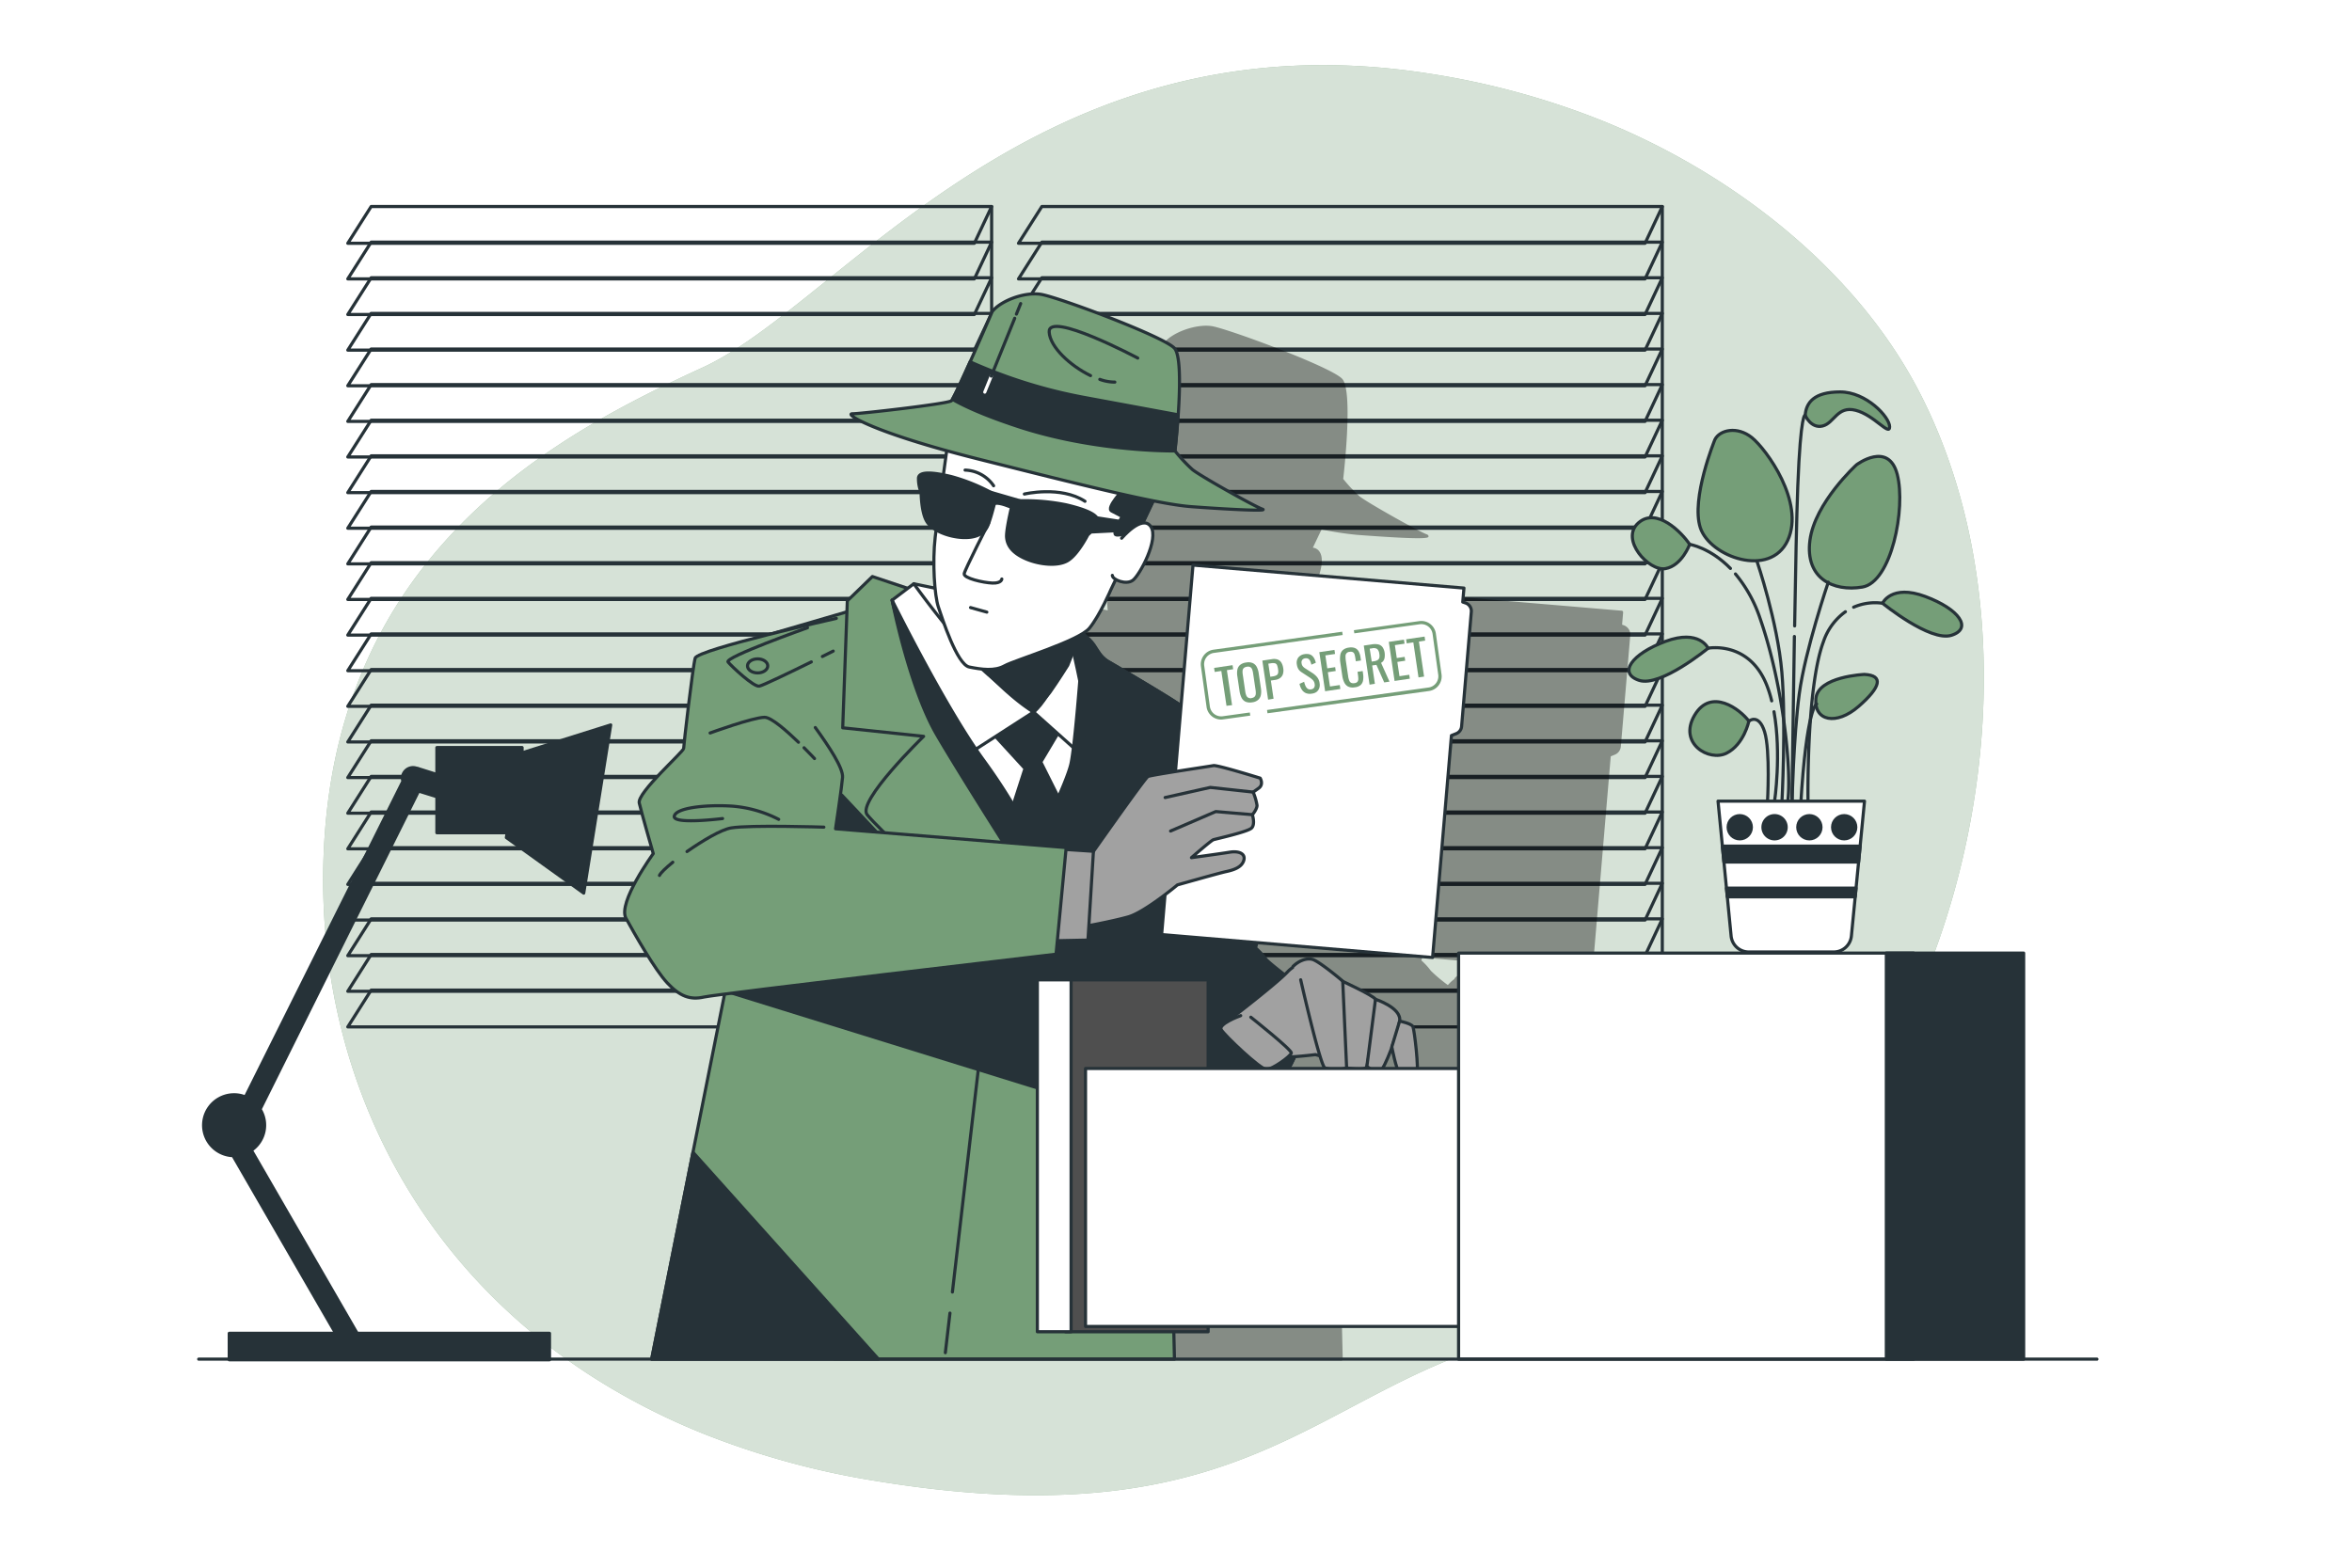 <svg class="animated" id="freepik_stories-top-secret" xmlns="http://www.w3.org/2000/svg" viewBox="0 0 750 500" version="1.1" xmlns:xlink="http://www.w3.org/1999/xlink" xmlns:svgjs="http://svgjs.com/svgjs"><style>svg#freepik_stories-top-secret:not(.animated) .animable {opacity: 0;}svg#freepik_stories-top-secret.animated #freepik--background-simple--inject-428 {animation: 1s 1 forwards cubic-bezier(.36,-0.01,.5,1.38) fadeIn;animation-delay: 0s;}svg#freepik_stories-top-secret.animated #freepik--Windows--inject-428 {animation: 1s 1 forwards cubic-bezier(.36,-0.01,.5,1.38) slideRight;animation-delay: 0s;}svg#freepik_stories-top-secret.animated #freepik--Plant--inject-428 {animation: 1s 1 forwards cubic-bezier(.36,-0.01,.5,1.38) slideUp;animation-delay: 0s;}svg#freepik_stories-top-secret.animated #freepik--Shadow--inject-428 {animation: 1s 1 forwards cubic-bezier(.36,-0.01,.5,1.38) slideRight;animation-delay: 0s;}svg#freepik_stories-top-secret.animated #freepik--Character--inject-428 {animation: 1s 1 forwards cubic-bezier(.36,-0.01,.5,1.38) fadeIn,1.5s Infinite  linear wind;animation-delay: 0s,1s;}svg#freepik_stories-top-secret.animated #freepik--file-cabinet--inject-428 {animation: 1s 1 forwards cubic-bezier(.36,-0.01,.5,1.38) slideUp,1.5s Infinite  linear floating;animation-delay: 0s,1s;}svg#freepik_stories-top-secret.animated #freepik--Lamp--inject-428 {animation: 1s 1 forwards cubic-bezier(.36,-0.01,.5,1.38) zoomIn;animation-delay: 0s;}svg#freepik_stories-top-secret.animated #freepik--Table--inject-428 {animation: 1s 1 forwards cubic-bezier(.36,-0.01,.5,1.38) lightSpeedRight;animation-delay: 0s;}            @keyframes fadeIn {                0% {                    opacity: 0;                }                100% {                    opacity: 1;                }            }                    @keyframes slideRight {                0% {                    opacity: 0;                    transform: translateX(30px);                }                100% {                    opacity: 1;                    transform: translateX(0);                }            }                    @keyframes slideUp {                0% {                    opacity: 0;                    transform: translateY(30px);                }                100% {                    opacity: 1;                    transform: inherit;                }            }                    @keyframes wind {                0% {                    transform: rotate( 0deg );                }                25% {                    transform: rotate( 1deg );                }                75% {                    transform: rotate( -1deg );                }            }                    @keyframes floating {                0% {                    opacity: 1;                    transform: translateY(0px);                }                50% {                    transform: translateY(-10px);                }                100% {                    opacity: 1;                    transform: translateY(0px);                }            }                    @keyframes zoomIn {                0% {                    opacity: 0;                    transform: scale(0.5);                }                100% {                    opacity: 1;                    transform: scale(1);                }            }                    @keyframes lightSpeedRight {              from {                transform: translate3d(50%, 0, 0) skewX(-20deg);                opacity: 0;              }              60% {                transform: skewX(10deg);                opacity: 1;              }              80% {                transform: skewX(-2deg);              }              to {                opacity: 1;                transform: translate3d(0, 0, 0);              }            }        </style><g id="freepik--background-simple--inject-428" class="animable" style="transform-origin: 367.819px 248.83px;"><path d="M605.11,330.5c-21.74,41.91-61,85.35-109.87,93.68-73.8,12.6-89.3,69-216.21,48.12a259.15,259.15,0,0,1-54.17-14.81A215.52,215.52,0,0,1,200,445.71c-70.84-39.26-101.63-110.42-96.39-180.32,6.87-91.94,76-127.75,120.52-148.21S330.66,3.93,455.58,23.45a251.16,251.16,0,0,1,55.69,15.19c40.82,16.56,80.65,47.05,101.08,87q2.31,4.51,4.33,9.16C643.16,195.5,634.75,273.36,605.11,330.5Z" style="fill: #759E78; transform-origin: 367.819px 248.83px;" id="elem795iu0mgq" class="animable"></path><g id="el7ovl67u4jqf"><path d="M605.11,330.5c-21.74,41.91-61,85.35-109.87,93.68-73.8,12.6-89.3,69-216.21,48.12a259.15,259.15,0,0,1-54.17-14.81A215.52,215.52,0,0,1,200,445.71c-70.84-39.26-101.63-110.42-96.39-180.32,6.87-91.94,76-127.75,120.52-148.21S330.66,3.93,455.58,23.45a251.16,251.16,0,0,1,55.69,15.19c40.82,16.56,80.65,47.05,101.08,87q2.31,4.51,4.33,9.16C643.16,195.5,634.75,273.36,605.11,330.5Z" style="fill: rgb(255, 255, 255); opacity: 0.7; transform-origin: 367.819px 248.83px;" class="animable" id="el3sqtvw38bor"></path></g></g><g id="freepik--Windows--inject-428" class="animable" style="transform-origin: 320.485px 196.78px;"><polygon points="118.35 65.87 110.9 77.59 310.7 77.59 316.21 65.87 118.35 65.87" style="fill: none; stroke: rgb(38, 50, 56); stroke-linecap: round; stroke-linejoin: round; transform-origin: 213.555px 71.73px;" id="elxiw9axgej2j" class="animable"></polygon><polygon points="118.35 77.23 110.9 88.95 310.7 88.95 316.21 77.23 118.35 77.23" style="fill: none; stroke: rgb(38, 50, 56); stroke-linecap: round; stroke-linejoin: round; transform-origin: 213.555px 83.09px;" id="elj8astf1cv0e" class="animable"></polygon><polygon points="118.35 88.59 110.9 100.31 310.7 100.31 316.21 88.59 118.35 88.59" style="fill: none; stroke: rgb(38, 50, 56); stroke-linecap: round; stroke-linejoin: round; transform-origin: 213.555px 94.45px;" id="elk895w50nh3e" class="animable"></polygon><polygon points="118.35 99.95 110.9 111.67 310.7 111.67 316.21 99.95 118.35 99.95" style="fill: none; stroke: rgb(38, 50, 56); stroke-linecap: round; stroke-linejoin: round; transform-origin: 213.555px 105.81px;" id="el1q1ihwrba9a" class="animable"></polygon><polygon points="118.35 111.31 110.9 123.03 310.7 123.03 316.21 111.31 118.35 111.31" style="fill: none; stroke: rgb(38, 50, 56); stroke-linecap: round; stroke-linejoin: round; transform-origin: 213.555px 117.17px;" id="eldujtishc7q" class="animable"></polygon><polygon points="118.35 122.67 110.9 134.4 310.7 134.4 316.21 122.67 118.35 122.67" style="fill: none; stroke: rgb(38, 50, 56); stroke-linecap: round; stroke-linejoin: round; transform-origin: 213.555px 128.535px;" id="elz9gwqi8t1s" class="animable"></polygon><polygon points="118.35 134.03 110.9 145.75 310.7 145.75 316.21 134.03 118.35 134.03" style="fill: none; stroke: rgb(38, 50, 56); stroke-linecap: round; stroke-linejoin: round; transform-origin: 213.555px 139.89px;" id="elfhs8x7bwc9" class="animable"></polygon><polygon points="118.35 145.39 110.9 157.12 310.7 157.12 316.21 145.39 118.35 145.39" style="fill: none; stroke: rgb(38, 50, 56); stroke-linecap: round; stroke-linejoin: round; transform-origin: 213.555px 151.255px;" id="elelrdiblen3r" class="animable"></polygon><polygon points="118.35 156.75 110.9 168.47 310.7 168.47 316.21 156.75 118.35 156.75" style="fill: none; stroke: rgb(38, 50, 56); stroke-linecap: round; stroke-linejoin: round; transform-origin: 213.555px 162.61px;" id="elu5rfgoyk7uf" class="animable"></polygon><polygon points="118.35 168.11 110.9 179.84 310.7 179.84 316.21 168.11 118.35 168.11" style="fill: none; stroke: rgb(38, 50, 56); stroke-linecap: round; stroke-linejoin: round; transform-origin: 213.555px 173.975px;" id="eldv3wixnn1ka" class="animable"></polygon><polygon points="118.35 179.47 110.9 191.19 310.7 191.19 316.21 179.47 118.35 179.47" style="fill: none; stroke: rgb(38, 50, 56); stroke-linecap: round; stroke-linejoin: round; transform-origin: 213.555px 185.33px;" id="elnx0ezm36z7b" class="animable"></polygon><polygon points="118.35 190.83 110.9 202.56 310.7 202.56 316.21 190.83 118.35 190.83" style="fill: none; stroke: rgb(38, 50, 56); stroke-linecap: round; stroke-linejoin: round; transform-origin: 213.555px 196.695px;" id="el63k5pqpctn3" class="animable"></polygon><polygon points="118.35 202.19 110.9 213.91 310.7 213.91 316.21 202.19 118.35 202.19" style="fill: none; stroke: rgb(38, 50, 56); stroke-linecap: round; stroke-linejoin: round; transform-origin: 213.555px 208.05px;" id="el6bh5fzxv7i" class="animable"></polygon><polygon points="118.35 213.55 110.9 225.28 310.7 225.28 316.21 213.55 118.35 213.55" style="fill: none; stroke: rgb(38, 50, 56); stroke-linecap: round; stroke-linejoin: round; transform-origin: 213.555px 219.415px;" id="elajf8vhbzot" class="animable"></polygon><polygon points="118.35 224.91 110.9 236.64 310.7 236.64 316.21 224.91 118.35 224.91" style="fill: none; stroke: rgb(38, 50, 56); stroke-linecap: round; stroke-linejoin: round; transform-origin: 213.555px 230.775px;" id="el8dnsticplv4" class="animable"></polygon><polygon points="118.35 236.27 110.9 248 310.7 248 316.21 236.27 118.35 236.27" style="fill: none; stroke: rgb(38, 50, 56); stroke-linecap: round; stroke-linejoin: round; transform-origin: 213.555px 242.135px;" id="elone0w9dk56d" class="animable"></polygon><polygon points="118.35 247.63 110.9 259.36 310.7 259.36 316.21 247.63 118.35 247.63" style="fill: none; stroke: rgb(38, 50, 56); stroke-linecap: round; stroke-linejoin: round; transform-origin: 213.555px 253.495px;" id="el5sqcnojn9w7" class="animable"></polygon><polygon points="118.35 258.99 110.9 270.72 310.7 270.72 316.21 258.99 118.35 258.99" style="fill: none; stroke: rgb(38, 50, 56); stroke-linecap: round; stroke-linejoin: round; transform-origin: 213.555px 264.855px;" id="elcxy7v3g7yag" class="animable"></polygon><polygon points="118.35 270.35 110.9 282.08 310.7 282.08 316.21 270.35 118.35 270.35" style="fill: none; stroke: rgb(38, 50, 56); stroke-linecap: round; stroke-linejoin: round; transform-origin: 213.555px 276.215px;" id="el9xn1euzzhe" class="animable"></polygon><polygon points="118.35 281.71 110.9 293.44 310.7 293.44 316.21 281.71 118.35 281.71" style="fill: none; stroke: rgb(38, 50, 56); stroke-linecap: round; stroke-linejoin: round; transform-origin: 213.555px 287.575px;" id="elgyik31lnz2" class="animable"></polygon><polygon points="118.35 293.07 110.9 304.8 310.7 304.8 316.21 293.07 118.35 293.07" style="fill: none; stroke: rgb(38, 50, 56); stroke-linecap: round; stroke-linejoin: round; transform-origin: 213.555px 298.935px;" id="eldxkffexwqsa" class="animable"></polygon><polygon points="118.35 304.43 110.9 316.16 310.7 316.16 316.21 304.43 118.35 304.43" style="fill: none; stroke: rgb(38, 50, 56); stroke-linecap: round; stroke-linejoin: round; transform-origin: 213.555px 310.295px;" id="elfmnycs9u5kq" class="animable"></polygon><polygon points="118.35 315.79 110.9 327.52 310.7 327.52 316.21 315.79 118.35 315.79" style="fill: none; stroke: rgb(38, 50, 56); stroke-linecap: round; stroke-linejoin: round; transform-origin: 213.555px 321.655px;" id="eliltkeiufqn" class="animable"></polygon><polyline points="316.21 65.87 316.21 327.69 310.7 327.69" style="fill: none; stroke: rgb(38, 50, 56); stroke-linecap: round; stroke-linejoin: round; transform-origin: 313.455px 196.78px;" id="el4zgs34t5oiv" class="animable"></polyline><polygon points="332.22 65.87 324.77 77.59 524.57 77.59 530.07 65.87 332.22 65.87" style="fill: none; stroke: rgb(38, 50, 56); stroke-linecap: round; stroke-linejoin: round; transform-origin: 427.42px 71.73px;" id="el5my0rg0xo7r" class="animable"></polygon><polygon points="332.22 77.23 324.77 88.95 524.57 88.95 530.07 77.23 332.22 77.23" style="fill: none; stroke: rgb(38, 50, 56); stroke-linecap: round; stroke-linejoin: round; transform-origin: 427.42px 83.09px;" id="eloabpcumigb" class="animable"></polygon><polygon points="332.22 88.59 324.77 100.31 524.57 100.31 530.07 88.59 332.22 88.59" style="fill: none; stroke: rgb(38, 50, 56); stroke-linecap: round; stroke-linejoin: round; transform-origin: 427.42px 94.45px;" id="el9yw4ye9au6" class="animable"></polygon><polygon points="332.22 99.95 324.77 111.67 524.57 111.67 530.07 99.95 332.22 99.95" style="fill: none; stroke: rgb(38, 50, 56); stroke-linecap: round; stroke-linejoin: round; transform-origin: 427.42px 105.81px;" id="elm9mn1ygzd0m" class="animable"></polygon><polygon points="332.22 111.31 324.77 123.03 524.57 123.03 530.07 111.31 332.22 111.31" style="fill: none; stroke: rgb(38, 50, 56); stroke-linecap: round; stroke-linejoin: round; transform-origin: 427.42px 117.17px;" id="elogvb30m98k" class="animable"></polygon><polygon points="332.22 122.67 324.77 134.4 524.57 134.4 530.07 122.67 332.22 122.67" style="fill: none; stroke: rgb(38, 50, 56); stroke-linecap: round; stroke-linejoin: round; transform-origin: 427.42px 128.535px;" id="elsd7aa858flf" class="animable"></polygon><polygon points="332.22 134.03 324.77 145.75 524.57 145.75 530.07 134.03 332.22 134.03" style="fill: none; stroke: rgb(38, 50, 56); stroke-linecap: round; stroke-linejoin: round; transform-origin: 427.42px 139.89px;" id="eloetbbh37dd" class="animable"></polygon><polygon points="332.22 145.39 324.77 157.12 524.57 157.12 530.07 145.39 332.22 145.39" style="fill: none; stroke: rgb(38, 50, 56); stroke-linecap: round; stroke-linejoin: round; transform-origin: 427.42px 151.255px;" id="elt2u3iugiby" class="animable"></polygon><polygon points="332.22 156.75 324.77 168.47 524.57 168.47 530.07 156.75 332.22 156.75" style="fill: none; stroke: rgb(38, 50, 56); stroke-linecap: round; stroke-linejoin: round; transform-origin: 427.42px 162.61px;" id="el7emu0k7v142" class="animable"></polygon><polygon points="332.22 168.11 324.77 179.84 524.57 179.84 530.07 168.11 332.22 168.11" style="fill: none; stroke: rgb(38, 50, 56); stroke-linecap: round; stroke-linejoin: round; transform-origin: 427.42px 173.975px;" id="el7jzfbumy76n" class="animable"></polygon><polygon points="332.22 179.47 324.77 191.19 524.57 191.19 530.07 179.47 332.22 179.47" style="fill: none; stroke: rgb(38, 50, 56); stroke-linecap: round; stroke-linejoin: round; transform-origin: 427.42px 185.33px;" id="elybgtpj53iuf" class="animable"></polygon><polygon points="332.22 190.83 324.77 202.56 524.57 202.56 530.07 190.83 332.22 190.83" style="fill: none; stroke: rgb(38, 50, 56); stroke-linecap: round; stroke-linejoin: round; transform-origin: 427.42px 196.695px;" id="elyt53zu9hs4h" class="animable"></polygon><polygon points="332.22 202.19 324.77 213.91 524.57 213.91 530.07 202.19 332.22 202.19" style="fill: none; stroke: rgb(38, 50, 56); stroke-linecap: round; stroke-linejoin: round; transform-origin: 427.42px 208.05px;" id="el4bz0t9fl8rc" class="animable"></polygon><polygon points="332.22 213.55 324.77 225.28 524.57 225.28 530.07 213.55 332.22 213.55" style="fill: none; stroke: rgb(38, 50, 56); stroke-linecap: round; stroke-linejoin: round; transform-origin: 427.42px 219.415px;" id="el48rn3jh0w0k" class="animable"></polygon><polygon points="332.22 224.91 324.77 236.64 524.57 236.64 530.07 224.91 332.22 224.91" style="fill: none; stroke: rgb(38, 50, 56); stroke-linecap: round; stroke-linejoin: round; transform-origin: 427.42px 230.775px;" id="elgvl70vcfhv7" class="animable"></polygon><polygon points="332.22 236.27 324.77 248 524.57 248 530.07 236.27 332.22 236.27" style="fill: none; stroke: rgb(38, 50, 56); stroke-linecap: round; stroke-linejoin: round; transform-origin: 427.42px 242.135px;" id="el70xoe3k1knl" class="animable"></polygon><polygon points="332.22 247.63 324.77 259.36 524.57 259.36 530.07 247.63 332.22 247.63" style="fill: none; stroke: rgb(38, 50, 56); stroke-linecap: round; stroke-linejoin: round; transform-origin: 427.42px 253.495px;" id="el4lzligkkqio" class="animable"></polygon><polygon points="332.22 258.99 324.77 270.72 524.57 270.72 530.07 258.99 332.22 258.99" style="fill: none; stroke: rgb(38, 50, 56); stroke-linecap: round; stroke-linejoin: round; transform-origin: 427.42px 264.855px;" id="el1i0hrwb20pr" class="animable"></polygon><polygon points="332.22 270.35 324.77 282.08 524.57 282.08 530.07 270.35 332.22 270.35" style="fill: none; stroke: rgb(38, 50, 56); stroke-linecap: round; stroke-linejoin: round; transform-origin: 427.42px 276.215px;" id="eli6acbo5ev5i" class="animable"></polygon><polygon points="332.22 281.71 324.77 293.44 524.57 293.44 530.07 281.71 332.22 281.71" style="fill: none; stroke: rgb(38, 50, 56); stroke-linecap: round; stroke-linejoin: round; transform-origin: 427.42px 287.575px;" id="el96kbcqftur" class="animable"></polygon><polygon points="332.22 293.07 324.77 304.8 524.57 304.8 530.07 293.07 332.22 293.07" style="fill: none; stroke: rgb(38, 50, 56); stroke-linecap: round; stroke-linejoin: round; transform-origin: 427.42px 298.935px;" id="elfpnjkiimm4" class="animable"></polygon><polygon points="332.22 304.43 324.77 316.16 524.57 316.16 530.07 304.43 332.22 304.43" style="fill: none; stroke: rgb(38, 50, 56); stroke-linecap: round; stroke-linejoin: round; transform-origin: 427.42px 310.295px;" id="eldx259t50414" class="animable"></polygon><polygon points="332.22 315.79 324.77 327.52 524.57 327.52 530.07 315.79 332.22 315.79" style="fill: none; stroke: rgb(38, 50, 56); stroke-linecap: round; stroke-linejoin: round; transform-origin: 427.42px 321.655px;" id="elpvpqnm2i16" class="animable"></polygon><polyline points="530.07 65.87 530.07 327.69 524.57 327.69" style="fill: none; stroke: rgb(38, 50, 56); stroke-linecap: round; stroke-linejoin: round; transform-origin: 527.32px 196.78px;" id="elb7qrohaxsl" class="animable"></polyline></g><g id="freepik--Plant--inject-428" class="animable" style="transform-origin: 572.493px 214.31px;"><path d="M538.8,173.62s-2.47,6.81-7.74,7.74-14.54-9.29-8.66-14.55S536.33,169.91,538.8,173.62Z" style="fill: #759E78; stroke: rgb(38, 50, 56); stroke-linecap: round; stroke-linejoin: round; transform-origin: 529.657px 173.27px;" id="eld9ysl8ax8sk" class="animable"></path><path d="M546.85,140.19s-7.74,18.88-4.64,28.17,22.28,16.09,27.85,4-6.81-29.09-11.45-32.81S548.4,137.1,546.85,140.19Z" style="fill: #759E78; stroke: rgb(38, 50, 56); stroke-linecap: round; stroke-linejoin: round; transform-origin: 556.475px 158.064px;" id="eli0exbikroo" class="animable"></path><path d="M592,148.24s-13.31,12.07-14.86,24.14,7.43,16.41,16.72,14.86,13.92-25.07,11.14-35.9S592,148.24,592,148.24Z" style="fill: #759E78; stroke: rgb(38, 50, 56); stroke-linecap: round; stroke-linejoin: round; transform-origin: 591.383px 166.554px;" id="elgtj01sp4od9" class="animable"></path><path d="M594.52,215.1s-14.86.62-15.48,7.73,6.5,8.67,13.62,2.48S600.71,215.41,594.52,215.1Z" style="fill: #759E78; stroke: rgb(38, 50, 56); stroke-linecap: round; stroke-linejoin: round; transform-origin: 588.819px 222.136px;" id="elih3mhkb28ao" class="animable"></path><path d="M557.68,230s-1.54,7.43-7.12,10.22-15.47-3.1-10.21-12.07S554.9,226.24,557.68,230Z" style="fill: #759E78; stroke: rgb(38, 50, 56); stroke-linecap: round; stroke-linejoin: round; transform-origin: 548.268px 232.355px;" id="els35926o9a3f" class="animable"></path><path d="M544.68,206.74s-2.78-6.19-13.62-2.17S515.9,214.79,522.71,217,544.68,206.74,544.68,206.74Z" style="fill: #759E78; stroke: rgb(38, 50, 56); stroke-linecap: round; stroke-linejoin: round; transform-origin: 532.059px 210.238px;" id="elaypkrlllq64" class="animable"></path><path d="M575.63,132.46s1.86,4.33,5.58,3.4,4.64-6.5,10.52-5,10.83,8.35,10.83,5.26S595.13,125,586.78,125,575.94,128.43,575.63,132.46Z" style="fill: #759E78; stroke: rgb(38, 50, 56); stroke-linecap: round; stroke-linejoin: round; transform-origin: 589.095px 130.956px;" id="elclgj76xph5" class="animable"></path><path d="M560.32,179.21s6.48,19,7.87,35.15,0,42.08,0,42.08" style="fill: none; stroke: rgb(38, 50, 56); stroke-linecap: round; stroke-linejoin: round; transform-origin: 564.564px 217.825px;" id="elchhc2vgu0pd" class="animable"></path><path d="M583,185.68s-7.4,21.74-9.25,35.61-2.32,35.15-2.32,35.15" style="fill: none; stroke: rgb(38, 50, 56); stroke-linecap: round; stroke-linejoin: round; transform-origin: 577.215px 221.06px;" id="elyhwwbxgu027" class="animable"></path><path d="M579.29,224.53s-3.24.93-5.09,32.37" style="fill: none; stroke: rgb(38, 50, 56); stroke-linecap: round; stroke-linejoin: round; transform-origin: 576.745px 240.715px;" id="eld377jyy1tx4" class="animable"></path><path d="M557.68,230s3.11-2.64,5,3.37.92,22.66.92,22.66" style="fill: none; stroke: rgb(38, 50, 56); stroke-linecap: round; stroke-linejoin: round; transform-origin: 560.764px 242.726px;" id="elydpza9c21ns" class="animable"></path><path d="M565.69,227c2.42,13.56.18,28.55.18,28.55" style="fill: none; stroke: rgb(38, 50, 56); stroke-linecap: round; stroke-linejoin: round; transform-origin: 566.252px 241.275px;" id="elirys43pzwo" class="animable"></path><path d="M544.68,206.74S558,204.18,563.56,219a38.46,38.46,0,0,1,1.39,4.53" style="fill: none; stroke: rgb(38, 50, 56); stroke-linecap: round; stroke-linejoin: round; transform-origin: 554.815px 215.051px;" id="elcr5pzzc6s1h" class="animable"></path><path d="M600.3,192.4s2.79-6.19,13.62-2.16,15.17,10.21,8.36,12.38S600.3,192.4,600.3,192.4Z" style="fill: #759E78; stroke: rgb(38, 50, 56); stroke-linecap: round; stroke-linejoin: round; transform-origin: 612.923px 195.876px;" id="eluffo8g6ke88" class="animable"></path><path d="M588.46,195.11a19.28,19.28,0,0,0-7,9.53c-5.55,14.8-4.92,51.34-4.92,51.34" style="fill: none; stroke: rgb(38, 50, 56); stroke-linecap: round; stroke-linejoin: round; transform-origin: 582.489px 225.545px;" id="elw2gedpie2jo" class="animable"></path><path d="M600.3,192.4a17.11,17.11,0,0,0-9.22,1.26" style="fill: none; stroke: rgb(38, 50, 56); stroke-linecap: round; stroke-linejoin: round; transform-origin: 595.69px 192.947px;" id="elsxx8sq204d" class="animable"></path><path d="M553.4,183.06a44,44,0,0,1,7.85,14.18c7.4,21.28,10.17,48.57,8.79,58.74" style="fill: none; stroke: rgb(38, 50, 56); stroke-linecap: round; stroke-linejoin: round; transform-origin: 561.891px 219.52px;" id="elbp5vq0dgn1l" class="animable"></path><path d="M538.8,173.62s6.46,1,13,7.68" style="fill: none; stroke: rgb(38, 50, 56); stroke-linecap: round; stroke-linejoin: round; transform-origin: 545.3px 177.46px;" id="elmcnadic7h5" class="animable"></path><path d="M572.19,203c-.45,26.85-.77,53.47-.77,53.47" style="fill: none; stroke: rgb(38, 50, 56); stroke-linecap: round; stroke-linejoin: round; transform-origin: 571.805px 229.735px;" id="elr7jc86ldvh" class="animable"></path><path d="M575.63,132.46s-1.43-1.35-2.36,22.7c-.36,9.34-.72,26.72-1,44.47" style="fill: none; stroke: rgb(38, 50, 56); stroke-linecap: round; stroke-linejoin: round; transform-origin: 573.95px 166.038px;" id="el4q53ssc1zzs" class="animable"></path><path d="M584.75,303.62H557.63a5.65,5.65,0,0,1-5.62-5.1l-4.17-43h46.71l-4.18,43A5.65,5.65,0,0,1,584.75,303.62Z" style="fill: rgb(255, 255, 255); stroke: rgb(38, 50, 56); stroke-linecap: round; stroke-linejoin: round; transform-origin: 571.195px 279.57px;" id="elkunlqul69w" class="animable"></path><polygon points="549.23 269.86 549.72 274.94 592.66 274.94 593.15 269.86 549.23 269.86" style="fill: rgb(38, 50, 56); stroke: rgb(38, 50, 56); stroke-linecap: round; stroke-linejoin: round; transform-origin: 571.19px 272.4px;" id="elwef495xjhfp" class="animable"></polygon><polygon points="591.58 286.04 591.85 283.27 550.53 283.27 550.8 286.04 591.58 286.04" style="fill: rgb(38, 50, 56); stroke: rgb(38, 50, 56); stroke-linecap: round; stroke-linejoin: round; transform-origin: 571.19px 284.655px;" id="elqmpaxb7v4om" class="animable"></polygon><circle cx="588.07" cy="263.84" r="3.7" style="fill: rgb(38, 50, 56); stroke: rgb(38, 50, 56); stroke-linecap: round; stroke-linejoin: round; transform-origin: 588.07px 263.84px;" id="elfxk6f80gvze" class="animable"></circle><circle cx="554.77" cy="263.84" r="3.7" style="fill: rgb(38, 50, 56); stroke: rgb(38, 50, 56); stroke-linecap: round; stroke-linejoin: round; transform-origin: 554.77px 263.84px;" id="elqsqd9l48nok" class="animable"></circle><path d="M562.17,263.84a3.7,3.7,0,1,0,3.7-3.7A3.7,3.7,0,0,0,562.17,263.84Z" style="fill: rgb(38, 50, 56); stroke: rgb(38, 50, 56); stroke-linecap: round; stroke-linejoin: round; transform-origin: 565.87px 263.84px;" id="el4djcn1ohelb" class="animable"></path><circle cx="576.97" cy="263.84" r="3.7" style="fill: rgb(38, 50, 56); stroke: rgb(38, 50, 56); stroke-linecap: round; stroke-linejoin: round; transform-origin: 576.97px 263.84px;" id="eldxemveaofrn" class="animable"></circle></g><g id="freepik--Shadow--inject-428" class="animable" style="transform-origin: 388.666px 268.938px;"><g id="elwtaog9390e"><path d="M517.77,199.42l-.52-.18.33-3.94a.51.51,0,0,0-.11-.35.47.47,0,0,0-.33-.17l-83.69-7.1a.48.48,0,0,0-.36.12.51.51,0,0,0-.17.32L429.3,230.8c-4.73-3.2-14.43-9-23.53-14.24-1.15-1.89-2.06-3.33-2.51-4a16.29,16.29,0,0,0-3.14-3.22,7.92,7.92,0,0,0,1.68-1.43c3.25-4,6.62-11.84,6.75-12.15l1.2-2.5a7,7,0,0,0,2.95.7,4.07,4.07,0,0,0,2.4-.69c2.35-1.72,8.51-13.24,5.66-17.32a2.85,2.85,0,0,0-2.12-1.27l2.78-5.82a104.27,104.27,0,0,0,11.34,1.73c10.73.81,16.38,1.07,19.37,1.07,3.28,0,3.34-.31,3.39-.54s-.13-.56-.57-.7c-2.17-.73-19.07-10.17-21.46-12.16a48.41,48.41,0,0,1-5.17-5.51c.43-3.72,3.09-28.33-.34-31.95-3.67-3.87-36.8-16.08-41.6-16.79-5.05-.75-12.67,2-15.38,5.54l-.06.11c-2,4.68-4.55,10.45-6.81,15.49h0c-2.85,6.37-4.69,10.25-5.45,11.53,0,0,0,.05,0,.08a1.74,1.74,0,0,1-.17.24c-1.43.87-27.78,3.92-30.32,3.92-.73,0-.86.41-.88.59-.19,1.53,9,6,29.52,11.67-.22,1.62-.53,3.91-.88,6.51-3.6-.67-5.91-.62-7,.15a1.77,1.77,0,0,0-.77,1.3,11.2,11.2,0,0,0,.81,4.6c0,.84.12,6.52,1.9,9.29a8.54,8.54,0,0,0,2.69,2.49c-.09.69-.17,1.33-.24,1.89a78.78,78.78,0,0,0-.11,15.27l-5.91-1.23h0a.5.5,0,0,0-.21,0s0,0-.06,0a.25.25,0,0,0-.09,0l-1.66,1.26-10.7-3.57a.51.51,0,0,0-.49.11l-7.72,7.52a.53.53,0,0,0-.15.33l-.11,3-22,6.42c-11.94,3-24.38,6.46-24.83,8.11-.71,2.58-3.53,26.16-3.63,28a45.22,45.22,0,0,1-3.57,3.84c-5.84,5.93-10.64,11-10.14,13.2.67,2.91,3.77,13.68,4.28,15.44-1.35,1.87-10.95,15.52-8.32,20.3,3.18,5.79,9.09,16.1,12.83,20.08,3.11,3.31,5.82,4.79,9,4.79a13,13,0,0,0,2.75-.32c.52-.12,2.54-.4,5.68-.81L265.72,433.42a.47.47,0,0,0,.48.57H427.69a.48.48,0,0,0,.34-.14.44.44,0,0,0,.14-.35l-2.43-100.2a59.21,59.21,0,0,0,8.84,10.31c8.58,7.87,17.27,14.88,17.35,14.95a.5.5,0,0,0,.31.1.47.47,0,0,0,.34-.14l.21-.21a68,68,0,0,0,11.94-16.9c.15-.3.29-.6.43-.91,2.88-.22,5.49-.53,6-.6l1.05.27c.69,2.14,1.27,3.57,1.66,3.76a9.1,9.1,0,0,0,3.59.59,9.46,9.46,0,0,0,3.42-.52,19.28,19.28,0,0,0,3.61.41,4.06,4.06,0,0,0,2.71-.7,6.51,6.51,0,0,0,3.3,1.38,1.94,1.94,0,0,0,.89-.2c.81-.4,2.08-3,3.27-6,.47,2.18,1.35,5.79,2.37,7.32a3.17,3.17,0,0,0,2.72,1.49H500a3.6,3.6,0,0,0,2.94-1.77c.83-1.67-.76-14.46-1.2-15.35s-2.85-1.6-4-1.86c.14-4-6.7-6.44-7.7-6.77-1.25-1.38-8.46-4.76-10.1-5.53-.94-.88-7.51-6.29-9.55-6.8s-4.6.42-6.47,2.3a.44.44,0,0,0-.14.34,10,10,0,0,0-1.56,1.35c-.15.17-.34.36-.54.56a47.09,47.09,0,0,1-5.43-4.57,20.59,20.59,0,0,0-3-3.27c.06-.23.16-.56.27-.95l53.84,4.57h0a.48.48,0,0,0,.48-.44l5.79-68.29,1.22-.49a3.09,3.09,0,0,0,2-2.62l3-35.43A3.11,3.11,0,0,0,517.77,199.42Z" style="opacity: 0.38; transform-origin: 388.666px 268.938px;" class="animable" id="elj1fbcfjspkq"></path></g></g><g id="freepik--Character--inject-428" class="animable" style="transform-origin: 334.184px 263.61px;"><path d="M378.73,226.79l17.39,63.85s6.21.25,6.46,1.74-2.23,9.94-2.23,9.94a24.1,24.1,0,0,1,3.23,3.47C404.32,307,415,315,415,315s4,4-.25,17.14-14.91,23.6-14.91,23.6-8.94-7.2-17.89-15.4a60.33,60.33,0,0,1-13.17-17.64s-3.72-38.76-3.47-43.73S378.73,226.79,378.73,226.79Z" style="fill: rgb(38, 50, 56); stroke: rgb(38, 50, 56); stroke-linecap: round; stroke-linejoin: round; transform-origin: 391.002px 291.265px;" id="elqsm6nc3s5ta" class="animable"></path><path d="M379.49,311.34c3.19-4.36,7.7-10.19,9.68-11.26,3.23-1.74,8.94,1.74,8.94,1.74" style="fill: none; stroke: rgb(38, 50, 56); stroke-linecap: round; stroke-linejoin: round; transform-origin: 388.8px 305.466px;" id="elu4vspeu3lb" class="animable"></path><path d="M376,316.23s1-1.39,2.38-3.36" style="fill: none; stroke: rgb(38, 50, 56); stroke-linecap: round; stroke-linejoin: round; transform-origin: 377.19px 314.55px;" id="el0aaycfruomma" class="animable"></path><path d="M392.15,291.88s-9.19-.25-13.67,6.21" style="fill: none; stroke: rgb(38, 50, 56); stroke-linecap: round; stroke-linejoin: round; transform-origin: 385.315px 294.984px;" id="eligdded2armk" class="animable"></path><path d="M414.76,332.13C419,319,415,315,415,315l-2.16-1.62-.58.37s-12.67,2.49-17.14,6.71-6.21,14.16-3.73,18.88,8.45,16.4,8.45,16.4l0,0C400.6,355,410.68,344.83,414.76,332.13Z" style="fill: rgb(38, 50, 56); stroke: rgb(38, 50, 56); stroke-linecap: round; stroke-linejoin: round; transform-origin: 403.482px 334.56px;" id="el1z2ilhg7bas" class="animable"></path><path d="M273.14,194.24l-40,11.68,3.48,83.23L207.8,433.49H374.51l-3.73-154s8.2-51.18,8-52.67-38-23.11-38-23.11S293,189.77,273.14,194.24Z" style="fill: #759E78; stroke: rgb(38, 50, 56); stroke-linecap: round; stroke-linejoin: round; transform-origin: 293.292px 313.423px;" id="elopf2bcgh71a" class="animable"></path><polygon points="280.12 433.49 220.98 367.51 207.8 433.49 280.12 433.49" style="fill: rgb(38, 50, 56); stroke: rgb(38, 50, 56); stroke-linecap: round; stroke-linejoin: round; transform-origin: 243.96px 400.5px;" id="elr552l8u1uhi" class="animable"></polygon><line x1="302.92" y1="418.8" x2="301.45" y2="431.43" style="fill: none; stroke: rgb(38, 50, 56); stroke-linecap: round; stroke-linejoin: round; transform-origin: 302.185px 425.115px;" id="elb4nd9laamd" class="animable"></line><line x1="315.18" y1="313.42" x2="303.7" y2="412.08" style="fill: none; stroke: rgb(38, 50, 56); stroke-linecap: round; stroke-linejoin: round; transform-origin: 309.44px 362.75px;" id="elv03y433msd" class="animable"></line><polyline points="357.86 218.34 377.49 230.76 376 225.05 356.12 212.88" style="fill: none; stroke: rgb(38, 50, 56); stroke-linecap: round; stroke-linejoin: round; transform-origin: 366.805px 221.82px;" id="el45uuymwsk3c" class="animable"></polyline><path d="M289.51,187.66l-11.32-3.78-8,7.76-1.47,40.49,25.8,2.72s-21.4,20.77-18,25,23.49,23.7,37.34,30.62,10.28,5.67,10.28,5.67L329,282.89s-31.68-80.76-31.88-81.39S289.51,187.66,289.51,187.66Z" style="fill: #759E78; stroke: rgb(38, 50, 56); stroke-linecap: round; stroke-linejoin: round; transform-origin: 298.86px 240.054px;" id="elkqqc6lg4iqr" class="animable"></path><path d="M329,282.89l-12.38,26.85s19.3-13.21,34.2-30.21,18.66-24.54,17-28.52-18.88-15.95-18.88-15.95,15.31,1.89,16.57,1.05S352,210.31,348.88,205.7s-13.43-9.65-13.43-9.65S340.7,249.75,329,282.89Z" style="fill: #759E78; stroke: rgb(38, 50, 56); stroke-linecap: round; stroke-linejoin: round; transform-origin: 342.401px 252.895px;" id="elapw681k96xm" class="animable"></path><path d="M372.24,359.84V339.69l-1.46-60.23s8.2-51.18,8-52.67c-.15-.92-14.54-9.47-25.57-15.91-3.62-2.11-9.54-13.81-11.06-7.85l-9.88,56-16,45.44L268.44,253.6l-36.81,60.56-.39,1.92Z" style="fill: rgb(38, 50, 56); stroke: rgb(38, 50, 56); stroke-linecap: round; stroke-linejoin: round; transform-origin: 305.012px 280.598px;" id="elfp0suhaxyak" class="animable"></path><path d="M291.4,186.19l10.07,2.1,17.41,31S294.76,194.79,291.4,186.19Z" style="fill: rgb(255, 255, 255); stroke: rgb(38, 50, 56); stroke-linecap: round; stroke-linejoin: round; transform-origin: 305.14px 202.74px;" id="elxr4rcwrnlun" class="animable"></path><path d="M284.48,191.43s5.24,24.34,19.09,46.78,26.22,40.28,26.22,40.28,12.58-24.76,13.42-34.83,0-25.59,0-25.59Z" style="fill: rgb(255, 255, 255); stroke: rgb(38, 50, 56); stroke-linecap: round; stroke-linejoin: round; transform-origin: 314.032px 234.96px;" id="elspgy4a763m" class="animable"></path><polygon points="315.52 232.76 326.85 245.13 322.24 259.4 329.16 272.19 337.97 255.2 331.89 243.04 339.02 231.08 327.9 221.85 315.52 232.76" style="fill: rgb(38, 50, 56); stroke: rgb(38, 50, 56); stroke-linecap: round; stroke-linejoin: round; transform-origin: 327.27px 247.02px;" id="el93htltl017a" class="animable"></polygon><path d="M329.58,227.09,310.7,239.26s-11.33-14.89-17.62-26.85a107.42,107.42,0,0,1-8.6-21l6.92-5.24S313.22,217,329.58,227.09Z" style="fill: rgb(255, 255, 255); stroke: rgb(38, 50, 56); stroke-linecap: round; stroke-linejoin: round; transform-origin: 307.03px 212.715px;" id="elvsnrgv7e20h" class="animable"></path><path d="M329.58,227.09l13.84,12.38s2.73-13.22,1.26-20.56-2.93-13.42-2.93-13.42S335.24,222.69,329.58,227.09Z" style="fill: rgb(255, 255, 255); stroke: rgb(38, 50, 56); stroke-linecap: round; stroke-linejoin: round; transform-origin: 337.347px 222.48px;" id="el8nu3idoxmtp" class="animable"></path><path d="M309,209.68s11.54,10.49,15.31,13.22c1.3.93,5.25,4.19,5.25,4.19s4.3-5,5.24-6.29c2.52-3.57,5.67-8.6,5.67-8.6l5-12.59Z" style="fill: rgb(38, 50, 56); stroke: rgb(38, 50, 56); stroke-linecap: round; stroke-linejoin: round; transform-origin: 327.235px 213.35px;" id="elxwol4yjtfv" class="animable"></path><path d="M284.48,191.43s16.78,34,29.16,51S330,270.31,330,270.31s10.28-20.77,11.54-26.85,2.93-28.11,2.93-28.11,3.57,18-1.47,36.5a106.43,106.43,0,0,1-14.05,31s-21.4-33.35-30.21-48.45S284.48,191.43,284.48,191.43Z" style="fill: rgb(38, 50, 56); stroke: rgb(38, 50, 56); stroke-linecap: round; stroke-linejoin: round; transform-origin: 315.088px 237.14px;" id="elrn8xzm0wisl" class="animable"></path><path d="M302.17,141.65s-3,21.52-3.95,29.62-.2,18.76,1,22.31,5.92,18.37,9.87,19.16,8.1,1.38,11.26-.4,23.7-7.9,27.05-12,6.91-12.44,6.91-12.44l15.21-31.8Z" style="fill: rgb(255, 255, 255); stroke: rgb(38, 50, 56); stroke-linecap: round; stroke-linejoin: round; transform-origin: 333.655px 177.578px;" id="el3yjne8ywbxl" class="animable"></path><path d="M358.45,155.87s-5.92,6.12-3.95,7.1,3.36,1.78,3.36,1.78-3,4.94-2.17,5.73,7.7-1.58,7.7-1.58l5.33-11.46Z" style="fill: rgb(38, 50, 56); stroke: rgb(38, 50, 56); stroke-linecap: round; stroke-linejoin: round; transform-origin: 361.409px 163.256px;" id="elcqvo24l8tbe" class="animable"></path><path d="M315.89,157a60.08,60.08,0,0,0-12.54-5c-6.07-1.47-10.25-1.67-10.46.42a11.34,11.34,0,0,0,.84,4.6s0,6.48,1.88,9.41,7.11,4.81,11.29,5,6.48-1.05,7.74-3.14c.86-1.44,2-5.82,2.66-8.44a2.48,2.48,0,0,0-1.41-2.85Z" style="fill: rgb(38, 50, 56); stroke: rgb(38, 50, 56); stroke-linecap: round; stroke-linejoin: round; transform-origin: 305.127px 161.161px;" id="el3307xc0cv73" class="animable"></path><path d="M325.27,159.72A65.74,65.74,0,0,1,339.94,161c6.62,1.55,10.79,3.4,10,5.53a12.38,12.38,0,0,1-3.07,4.07s-3.18,6.31-6.44,8.23-9.28,1.2-13.45-.65-5.8-4.2-6-6.85c-.14-1.82.89-6.65,1.55-9.51a2.7,2.7,0,0,1,2.76-2.09Z" style="fill: rgb(38, 50, 56); stroke: rgb(38, 50, 56); stroke-linecap: round; stroke-linejoin: round; transform-origin: 335.501px 169.832px;" id="elgdtisx9bkab" class="animable"></path><path d="M315.89,157l9.38,2.72-2.76,2.09s-3.7-1.65-5.2-1.26C317.31,160.55,317.71,157.79,315.89,157Z" style="fill: rgb(38, 50, 56); stroke: rgb(38, 50, 56); stroke-linecap: round; stroke-linejoin: round; transform-origin: 320.58px 159.405px;" id="el34tytn6j2pu" class="animable"></path><path d="M349.3,165.08l14.86,2.3-.77,1.52-15.82.79S350.6,167.38,349.3,165.08Z" style="fill: rgb(38, 50, 56); stroke: rgb(38, 50, 56); stroke-linecap: round; stroke-linejoin: round; transform-origin: 355.865px 167.385px;" id="elsyz9vz6ynfq" class="animable"></path><path d="M357.66,171.66s6.52-7.7,9.28-3.75-3.55,15.6-5.72,17.18-6.52-.2-6.52-1.58" style="fill: rgb(255, 255, 255); stroke: rgb(38, 50, 56); stroke-linecap: round; stroke-linejoin: round; transform-origin: 361.163px 176.246px;" id="elipdek68zauq" class="animable"></path><path d="M326.65,157.57s11.54-2.74,19.33,2.31" style="fill: none; stroke: rgb(38, 50, 56); stroke-linecap: round; stroke-linejoin: round; transform-origin: 336.315px 158.354px;" id="ely5zrv1618z" class="animable"></path><path d="M307.75,149.93a11.46,11.46,0,0,1,9.09,5" style="fill: none; stroke: rgb(38, 50, 56); stroke-linecap: round; stroke-linejoin: round; transform-origin: 312.295px 152.43px;" id="elq9f73zhzhu" class="animable"></path><path d="M315.25,166.81s-7.5,14.71-7.79,16.15,6.06,2.89,9,3,3-1.29,3-1.29" style="fill: none; stroke: rgb(38, 50, 56); stroke-linecap: round; stroke-linejoin: round; transform-origin: 313.455px 176.388px;" id="elsg78lt1h3hn" class="animable"></path><line x1="309.48" y1="193.78" x2="314.68" y2="195.23" style="fill: none; stroke: rgb(38, 50, 56); stroke-linecap: round; stroke-linejoin: round; transform-origin: 312.08px 194.505px;" id="elewsbnnq1ic8" class="animable"></line><path d="M316.39,99.39s-11.85,27.45-13,28.43-29,4.15-31.59,4.15,6.32,5.92,40.09,14.42,57.46,14.41,67.93,15.2,25.08,1.58,22.71.79-19.95-10.66-22.32-12.64a52.06,52.06,0,0,1-5.53-5.92s3.36-29-.19-32.78-37.33-16.39-42.66-17.18S319,96,316.39,99.39Z" style="fill: #759E78; stroke: rgb(38, 50, 56); stroke-linecap: round; stroke-linejoin: round; transform-origin: 337.083px 128.219px;" id="elc9xpl0v5dmi" class="animable"></path><path d="M350.71,121a14,14,0,0,0,4.78.87" style="fill: none; stroke: rgb(38, 50, 56); stroke-linecap: round; stroke-linejoin: round; transform-origin: 353.1px 121.435px;" id="elt4jg2j3vaa" class="animable"></path><path d="M362.8,114.2S334.16,99,334.56,105.9c.27,4.82,6.79,10.8,13.19,13.9" style="fill: none; stroke: rgb(38, 50, 56); stroke-linecap: round; stroke-linejoin: round; transform-origin: 348.678px 111.952px;" id="elafahjdqrp4c" class="animable"></path><path d="M309.35,115.4c-2.41,5.36-4.73,10.39-5.66,11.95,3.78,2.19,10.22,5.17,21.19,8.77,24.68,8.09,49.76,7.7,49.76,7.7s.61-5.23,1-11.53l-29.46-5.45A160.92,160.92,0,0,1,309.35,115.4Z" style="fill: rgb(38, 50, 56); stroke: rgb(38, 50, 56); stroke-linecap: round; stroke-linejoin: round; transform-origin: 339.665px 129.612px;" id="elrlwzhitl5q" class="animable"></path><line x1="316.09" y1="119.96" x2="314.02" y2="125.06" style="fill: none; stroke: rgb(255, 255, 255); stroke-linecap: round; stroke-linejoin: round; transform-origin: 315.055px 122.51px;" id="ely64klx3tva" class="animable"></line><line x1="323.57" y1="101.51" x2="316.09" y2="119.96" style="fill: none; stroke: rgb(38, 50, 56); stroke-linecap: round; stroke-linejoin: round; transform-origin: 319.83px 110.735px;" id="elli7yu5bwic" class="animable"></line><line x1="325.47" y1="96.82" x2="324.11" y2="100.18" style="fill: none; stroke: rgb(38, 50, 56); stroke-linecap: round; stroke-linejoin: round; transform-origin: 324.79px 98.5px;" id="elrli3yu5iosj" class="animable"></line><path d="M456.82,305.39l-86.4-7.32,10-117.84,86.4,7.33-.38,4.45.9.31a2.73,2.73,0,0,1,1.83,2.8l-3.1,36.57a2.73,2.73,0,0,1-1.7,2.29l-1.54.61Z" style="fill: rgb(255, 255, 255); stroke: rgb(38, 50, 56); stroke-linecap: round; stroke-linejoin: round; transform-origin: 419.799px 242.81px;" id="elb2uf0m53k4v" class="animable"></path><path d="M346.43,274.74s18.64-26.58,19.63-27.08,19.63-3.23,20.87-3.48,14.91,4,14.91,4,1.24,2-.5,3.23l-1.74,1.24a17.76,17.76,0,0,1,1.24,4.22c0,1.24-1.49,3-1.49,3s1,3-.25,4.23-11.42,3.47-12.17,3.72-7,5.72-7,5.72,9.2-1.25,12.18-1.74,5.22.49,4.47,2.73-3.48,3-5.71,3.48-15.41,4.22-15.41,4.22-10.43,8.7-15.65,10.19-14.91,3.23-14.91,3.23Z" style="fill: rgb(161, 161, 161); stroke: rgb(38, 50, 56); stroke-linecap: round; stroke-linejoin: round; transform-origin: 373.584px 269.91px;" id="elbqu3n3cqgs7" class="animable"></path><polyline points="399.6 252.63 385.94 251.14 371.53 254.37" style="fill: none; stroke: rgb(38, 50, 56); stroke-linecap: round; stroke-linejoin: round; transform-origin: 385.565px 252.755px;" id="el24tk3t8t2tn" class="animable"></polyline><polyline points="399.35 259.83 387.68 258.84 373.27 265.05" style="fill: none; stroke: rgb(38, 50, 56); stroke-linecap: round; stroke-linejoin: round; transform-origin: 386.31px 261.945px;" id="el548oszjteg" class="animable"></polyline><polygon points="337.24 270.76 348.67 271.51 346.93 299.83 334.51 300.08 337.24 270.76" style="fill: rgb(161, 161, 161); stroke: rgb(38, 50, 56); stroke-linecap: round; stroke-linejoin: round; transform-origin: 341.59px 285.42px;" id="elnp6p11s18ef" class="animable"></polygon><path d="M266.68,197.22s-44.22,9.94-45,12.68S218,237.72,218,238.71s-14.91,14.17-14.16,17.4,4.47,16.14,4.47,16.14-11.43,15.66-8.7,20.63,9.2,16.39,13.17,20.62S220,319,224.45,318s112.3-13.67,112.3-13.67l3.23-34-73.54-6s2-13.41,2.23-16.39-4.22-9.69-8.69-15.9" style="fill: #759E78; stroke: rgb(38, 50, 56); stroke-linecap: round; stroke-linejoin: round; transform-origin: 269.584px 257.772px;" id="elhavanqolska" class="animable"></path><path d="M214.54,275c-2.26,1.84-3.89,3.4-4.25,4.21" style="fill: none; stroke: rgb(38, 50, 56); stroke-linecap: round; stroke-linejoin: round; transform-origin: 212.415px 277.105px;" id="elg4xba4chipk" class="animable"></path><path d="M262.71,263.81s-23.6-.75-29.57.25c-3.16.52-9,4-14.07,7.53" style="fill: none; stroke: rgb(38, 50, 56); stroke-linecap: round; stroke-linejoin: round; transform-origin: 240.89px 267.565px;" id="el97746eemv9h" class="animable"></path><path d="M230.41,261.07s-15.9,2-15.4-.74,10.18-3.73,18.38-3.23a39.23,39.23,0,0,1,14.91,4.22" style="fill: none; stroke: rgb(38, 50, 56); stroke-linecap: round; stroke-linejoin: round; transform-origin: 231.649px 259.375px;" id="el5fwj6a3ptbv" class="animable"></path><path d="M254.61,236.73c-3.79-3.67-8.66-7.95-10.78-7.95-3.73,0-17.39,5-17.39,5" style="fill: none; stroke: rgb(38, 50, 56); stroke-linecap: round; stroke-linejoin: round; transform-origin: 240.525px 232.755px;" id="elgp3c1pvmd7k" class="animable"></path><path d="M259.73,241.94s-1.37-1.48-3.34-3.45" style="fill: none; stroke: rgb(38, 50, 56); stroke-linecap: round; stroke-linejoin: round; transform-origin: 258.06px 240.215px;" id="el66bm9su70b8" class="animable"></path><path d="M262.24,209.38l3.45-1.72" style="fill: none; stroke: rgb(38, 50, 56); stroke-linecap: round; stroke-linejoin: round; transform-origin: 263.965px 208.52px;" id="el02tq04p7uvje" class="animable"></path><path d="M257.49,200.21s-26.58,9.44-25.34,10.93,8.2,8,9.94,7.7c1.09-.16,10.06-4.5,16.62-7.73" style="fill: none; stroke: rgb(38, 50, 56); stroke-linecap: round; stroke-linejoin: round; transform-origin: 245.409px 209.53px;" id="el5qohpol9hef" class="animable"></path><path d="M244.82,212.38c0,1.23-1.44,2.24-3.23,2.24s-3.23-1-3.23-2.24,1.45-2.24,3.23-2.24S244.82,211.14,244.82,212.38Z" style="fill: none; stroke: rgb(38, 50, 56); stroke-linecap: round; stroke-linejoin: round; transform-origin: 241.59px 212.38px;" id="elqceufpa36ka" class="animable"></path><path d="M392.15,325.17s14.9-11.43,18.38-15.15,7.7-3,9.2-2,19.37,18.88,20.86,20.37-1,7.46-1,7.46-8,2-11.43,2a40.44,40.44,0,0,1-8.69-1.49s-11.68,1.49-14.66.5S392.15,325.17,392.15,325.17Z" style="fill: rgb(161, 161, 161); stroke: rgb(38, 50, 56); stroke-linecap: round; stroke-linejoin: round; transform-origin: 416.608px 322.533px;" id="elxs3evm5su8" class="animable"></path><path d="M398.86,324.43s13.16,10.43,12.92,11.43-6,5.21-7.95,5.21-13.42-10.93-14.41-12.67,5.46-4.22,6.21-4.47" style="fill: rgb(161, 161, 161); stroke: rgb(38, 50, 56); stroke-linecap: round; stroke-linejoin: round; transform-origin: 400.55px 332.5px;" id="elr00l4s0cnqi" class="animable"></path><path d="M414.76,312.5s6.21,27.33,7.7,28.08a11.16,11.16,0,0,0,7,0c1.5-.75-.49-26.84-1.24-27.58s-7.7-6.46-9.69-7-4.47.5-6.21,2.24" style="fill: rgb(161, 161, 161); stroke: rgb(38, 50, 56); stroke-linecap: round; stroke-linejoin: round; transform-origin: 421.163px 323.5px;" id="el1b2gugvd17s" class="animable"></path><path d="M428.17,313s9.69,4.47,10.44,5.71-2.24,19.63-2.74,21.37-6.46.5-6.46.5Z" style="fill: rgb(161, 161, 161); stroke: rgb(38, 50, 56); stroke-linecap: round; stroke-linejoin: round; transform-origin: 433.45px 327.004px;" id="eltmcdq67msm9" class="animable"></path><path d="M438.61,318.71s8.44,2.74,7.7,7-4.72,15.15-6.21,15.9-4.23-1.49-4.23-1.49Z" style="fill: rgb(161, 161, 161); stroke: rgb(38, 50, 56); stroke-linecap: round; stroke-linejoin: round; transform-origin: 441.113px 330.237px;" id="elly4s7rtoik9" class="animable"></path><path d="M446.31,325.67s3.73.75,4.22,1.74,2,13.91,1.24,15.4-3.72,2.49-5.21.25-2.74-9.19-2.74-9.19Z" style="fill: rgb(161, 161, 161); stroke: rgb(38, 50, 56); stroke-linecap: round; stroke-linejoin: round; transform-origin: 447.9px 335.021px;" id="elw9j2rwzd7zf" class="animable"></path><path d="M391.1,225.11,389.45,214l-2.11.31-.19-1.29,5.89-.87.19,1.29-2,.3,1.65,11.16Z" style="fill: #759E78; transform-origin: 390.19px 218.63px;" id="el3fzr4bqy6l3" class="animable"></path><path d="M399.29,224a3.76,3.76,0,0,1-2.09-.19,2.78,2.78,0,0,1-1.29-1.25,6.93,6.93,0,0,1-.64-2.1l-.7-4.72a6.19,6.19,0,0,1,0-2.16,2.72,2.72,0,0,1,.88-1.52,3.8,3.8,0,0,1,1.94-.76,3.6,3.6,0,0,1,2.07.18,2.7,2.7,0,0,1,1.27,1.19,6.25,6.25,0,0,1,.64,2.06l.7,4.74a6.27,6.27,0,0,1,0,2.17,2.8,2.8,0,0,1-.86,1.56A3.47,3.47,0,0,1,399.29,224Zm-.21-1.37a1.67,1.67,0,0,0,1-.44,1.5,1.5,0,0,0,.36-.87,5.26,5.26,0,0,0-.06-1.22l-.81-5.46a5.47,5.47,0,0,0-.3-1.18,1.31,1.31,0,0,0-.59-.69,1.66,1.66,0,0,0-1.08-.12,1.79,1.79,0,0,0-1,.43,1.36,1.36,0,0,0-.37.84,5.19,5.19,0,0,0,.06,1.21l.8,5.46a4.92,4.92,0,0,0,.31,1.18,1.34,1.34,0,0,0,.6.73A1.63,1.63,0,0,0,399.08,222.67Z" style="fill: #759E78; transform-origin: 398.32px 217.647px;" id="elaf949esahf" class="animable"></path><path d="M404.37,223.15l-1.84-12.46,3.09-.46a3.52,3.52,0,0,1,1.85.14,2.46,2.46,0,0,1,1.15,1,4.88,4.88,0,0,1,.58,1.81,3.92,3.92,0,0,1-.09,1.76,2.56,2.56,0,0,1-.86,1.27,3.41,3.41,0,0,1-1.63.64l-1.37.2.86,5.8Zm.7-7.3.8-.12a3.33,3.33,0,0,0,1.15-.35,1.07,1.07,0,0,0,.53-.68,3,3,0,0,0,0-1.22,6,6,0,0,0-.33-1.35,1,1,0,0,0-.65-.58,3.39,3.39,0,0,0-1.32,0l-.81.12Z" style="fill: #759E78; transform-origin: 405.895px 216.658px;" id="elhdt876xtm2k" class="animable"></path><path d="M418.23,221.24a3.3,3.3,0,0,1-1.86-.2,2.92,2.92,0,0,1-1.27-1.12,5.06,5.06,0,0,1-.71-1.82l1.47-.65a7.29,7.29,0,0,0,.4,1.25,2.35,2.35,0,0,0,.68.93,1.4,1.4,0,0,0,1.09.24,1.34,1.34,0,0,0,1-.53,1.54,1.54,0,0,0,.19-1.14,2.22,2.22,0,0,0-.59-1.3,6.64,6.64,0,0,0-1.12-.89l-2.36-1.54a3.48,3.48,0,0,1-1.08-1,3.78,3.78,0,0,1-.53-1.54,2.83,2.83,0,0,1,.47-2.23,3,3,0,0,1,2-1.07,3.65,3.65,0,0,1,1.32,0,2.24,2.24,0,0,1,1,.45,3,3,0,0,1,.75.92,5.53,5.53,0,0,1,.51,1.38l-1.42.61a6.46,6.46,0,0,0-.35-1.1,1.72,1.72,0,0,0-.61-.76,1.49,1.49,0,0,0-1-.17,1.4,1.4,0,0,0-.95.5,1.35,1.35,0,0,0-.21,1.08,1.88,1.88,0,0,0,.33.9,2.83,2.83,0,0,0,.73.67l2.38,1.53a6.79,6.79,0,0,1,1.47,1.28,3.76,3.76,0,0,1,.83,2,3.06,3.06,0,0,1-.14,1.64,2.67,2.67,0,0,1-.91,1.18A3.36,3.36,0,0,1,418.23,221.24Z" style="fill: #759E78; transform-origin: 417.162px 214.932px;" id="el78u39ti8dfj" class="animable"></path><path d="M422.55,220.46,420.7,208l4.83-.72.19,1.3-3.09.45.61,4.13,2.51-.38.18,1.23-2.51.38.68,4.56,3.12-.46.19,1.25Z" style="fill: #759E78; transform-origin: 424.055px 213.87px;" id="elvgme3r19msk" class="animable"></path><path d="M432,219.21a3.43,3.43,0,0,1-2.14-.25,2.89,2.89,0,0,1-1.23-1.35,7.17,7.17,0,0,1-.6-2l-.65-4.4a7.73,7.73,0,0,1,0-2.24,2.69,2.69,0,0,1,.8-1.61,3.59,3.59,0,0,1,2-.82,3.52,3.52,0,0,1,1.91.16,2.45,2.45,0,0,1,1.17,1.08,5.55,5.55,0,0,1,.58,1.88l.15,1-1.65.24-.13-.88a8.27,8.27,0,0,0-.25-1.21,1.29,1.29,0,0,0-.5-.77,1.46,1.46,0,0,0-1.07-.13,1.31,1.31,0,0,0-1.33,1.43,8.66,8.66,0,0,0,.09,1.36l.74,4.93a5.47,5.47,0,0,0,.37,1.46,1.28,1.28,0,0,0,.62.7,1.74,1.74,0,0,0,1,.09,1.37,1.37,0,0,0,1-.46,1.5,1.5,0,0,0,.25-.93,9.48,9.48,0,0,0-.11-1.3l-.14-.92,1.65-.25.13.93a6.37,6.37,0,0,1,0,2,2.56,2.56,0,0,1-.75,1.5A3.3,3.3,0,0,1,432,219.21Z" style="fill: #759E78; transform-origin: 431.019px 212.878px;" id="elcf7p1nms57" class="animable"></path><path d="M436.72,218.36l-1.84-12.46,2.51-.37a5.64,5.64,0,0,1,2.11,0,2.31,2.31,0,0,1,1.36.88,4.19,4.19,0,0,1,.68,1.85,5.58,5.58,0,0,1,0,1.34,2.55,2.55,0,0,1-.35,1.07,1.89,1.89,0,0,1-.8.73l2.69,6-1.68.25-2.49-5.6-1.35.2.86,5.84Zm.69-7.35.66-.1a3.11,3.11,0,0,0,1.17-.36,1.26,1.26,0,0,0,.59-.73,2.94,2.94,0,0,0,0-1.28,2.5,2.5,0,0,0-.63-1.51,2,2,0,0,0-1.66-.25l-.77.11Z" style="fill: #759E78; transform-origin: 438.98px 211.895px;" id="elouf61lbd9x9" class="animable"></path><path d="M444.7,217.18l-1.84-12.46,4.83-.71.19,1.29-3.09.45.61,4.13,2.51-.38.18,1.23-2.51.38.68,4.56,3.12-.46.18,1.25Z" style="fill: #759E78; transform-origin: 446.21px 210.595px;" id="el9usl5dgfvse" class="animable"></path><path d="M452.33,216.05l-1.65-11.17-2.11.31-.19-1.29,5.89-.87.19,1.29-2,.31,1.65,11.16Z" style="fill: #759E78; transform-origin: 451.42px 209.54px;" id="elvu8s435p958" class="animable"></path><path d="M389.39,229.5a4.7,4.7,0,0,1-4.64-4l-1.8-13a4.7,4.7,0,0,1,4-5.29L428,201.48l.15,1.05-41.06,5.71a3.63,3.63,0,0,0-3.09,4.1l1.8,13a3.64,3.64,0,0,0,4.1,3.1l8.64-1.2.14,1-8.64,1.2A4.82,4.82,0,0,1,389.39,229.5Z" style="fill: #759E78; transform-origin: 405.528px 215.49px;" id="el5w27aba2dxk" class="animable"></path><path d="M404.17,227.49l-.14-1.05,51.5-7.16a3.62,3.62,0,0,0,3.09-4.09l-1.8-13a3.63,3.63,0,0,0-4.1-3.09L431.87,202l-.15-1,20.86-2.9a4.68,4.68,0,0,1,5.29,4l1.8,13a4.69,4.69,0,0,1-4,5.29Z" style="fill: #759E78; transform-origin: 431.872px 212.772px;" id="elw75cspwr5xo" class="animable"></path></g><g id="freepik--file-cabinet--inject-428" class="animable" style="transform-origin: 488.045px 368.74px;"><rect x="339.76" y="312.51" width="45.49" height="112.24" style="fill: rgb(79, 79, 79); stroke: rgb(38, 50, 56); stroke-linecap: round; stroke-linejoin: round; transform-origin: 362.505px 368.63px;" id="el0k6e97o1olno" class="animable"></rect><rect x="346.15" y="340.78" width="141.77" height="82.28" style="fill: rgb(255, 255, 255); stroke: rgb(38, 50, 56); stroke-linecap: round; stroke-linejoin: round; transform-origin: 417.035px 381.92px;" id="el3qqljsfqc3q" class="animable"></rect><rect x="330.79" y="312.51" width="10.76" height="112.24" style="fill: rgb(255, 255, 255); stroke: rgb(38, 50, 56); stroke-linecap: round; stroke-linejoin: round; transform-origin: 336.17px 368.63px;" id="eluy3e99tav0c" class="animable"></rect><rect x="465.11" y="303.98" width="145.11" height="129.52" style="fill: rgb(255, 255, 255); stroke: rgb(38, 50, 56); stroke-linecap: round; stroke-linejoin: round; transform-origin: 537.665px 368.74px;" id="elp6bjoptykn" class="animable"></rect><rect x="601.51" y="303.98" width="43.79" height="129.52" style="fill: rgb(38, 50, 56); stroke: rgb(38, 50, 56); stroke-linecap: round; stroke-linejoin: round; transform-origin: 623.405px 368.74px;" id="el9d6uikuxmxm" class="animable"></rect></g><g id="freepik--Lamp--inject-428" class="animable animator-active" style="transform-origin: 129.583px 332.45px;"><path d="M145.73,248.52,134,244.82l-.06,0a3.39,3.39,0,0,0-1.06-.31h0a3.87,3.87,0,0,0-4.93,4.62L78,349.24a10.21,10.21,0,1,0-4,19.83l35.06,60.68h8L80.81,367a10.16,10.16,0,0,0,2.7-13.23L133.73,252.9l9.67,3a3.88,3.88,0,0,0,2.33-7.41Z" style="fill: rgb(38, 50, 56); transform-origin: 106.435px 337.039px;" id="elow31oky35na" class="animable"></path><rect x="73.1" y="425.25" width="102.12" height="8.44" style="fill: rgb(38, 50, 56); stroke: rgb(38, 50, 56); stroke-linecap: round; stroke-linejoin: round; transform-origin: 124.16px 429.47px;" id="eltye256xeh3" class="animable"></rect><g id="elyfue113m56"><rect x="139.31" y="238.43" width="27.17" height="27.17" style="fill: rgb(38, 50, 56); stroke: rgb(38, 50, 56); stroke-linecap: round; stroke-linejoin: round; transform-origin: 152.895px 252.015px; transform: rotate(-80.9deg);" class="animable" id="elkrlo04539td"></rect></g><polygon points="194.74 231.21 186.14 284.85 161.47 267.14 165.77 240.32 194.74 231.21" style="fill: rgb(38, 50, 56); stroke: rgb(38, 50, 56); stroke-linecap: round; stroke-linejoin: round; transform-origin: 178.105px 258.03px;" id="el7ny2rzbjr1n" class="animable"></polygon></g><g id="freepik--Table--inject-428" class="animable" style="transform-origin: 366.015px 433.49px;"><line x1="63.36" y1="433.49" x2="668.67" y2="433.49" style="fill: none; stroke: rgb(38, 50, 56); stroke-linecap: round; stroke-linejoin: round; transform-origin: 366.015px 433.49px;" id="elnaxj65pvgyf" class="animable"></line><line x1="111.51" y1="433.49" x2="127.08" y2="433.49" style="fill: none; stroke: rgb(38, 50, 56); stroke-linecap: round; stroke-linejoin: round; transform-origin: 119.295px 433.49px;" id="eluugyv3uwada" class="animable"></line></g><defs>     <filter id="active" height="200%">         <feMorphology in="SourceAlpha" result="DILATED" operator="dilate" radius="2"></feMorphology>                <feFlood flood-color="#32DFEC" flood-opacity="1" result="PINK"></feFlood>        <feComposite in="PINK" in2="DILATED" operator="in" result="OUTLINE"></feComposite>        <feMerge>            <feMergeNode in="OUTLINE"></feMergeNode>            <feMergeNode in="SourceGraphic"></feMergeNode>        </feMerge>    </filter>    <filter id="hover" height="200%">        <feMorphology in="SourceAlpha" result="DILATED" operator="dilate" radius="2"></feMorphology>                <feFlood flood-color="#ff0000" flood-opacity="0.5" result="PINK"></feFlood>        <feComposite in="PINK" in2="DILATED" operator="in" result="OUTLINE"></feComposite>        <feMerge>            <feMergeNode in="OUTLINE"></feMergeNode>            <feMergeNode in="SourceGraphic"></feMergeNode>        </feMerge>            <feColorMatrix type="matrix" values="0   0   0   0   0                0   1   0   0   0                0   0   0   0   0                0   0   0   1   0 "></feColorMatrix>    </filter></defs></svg>